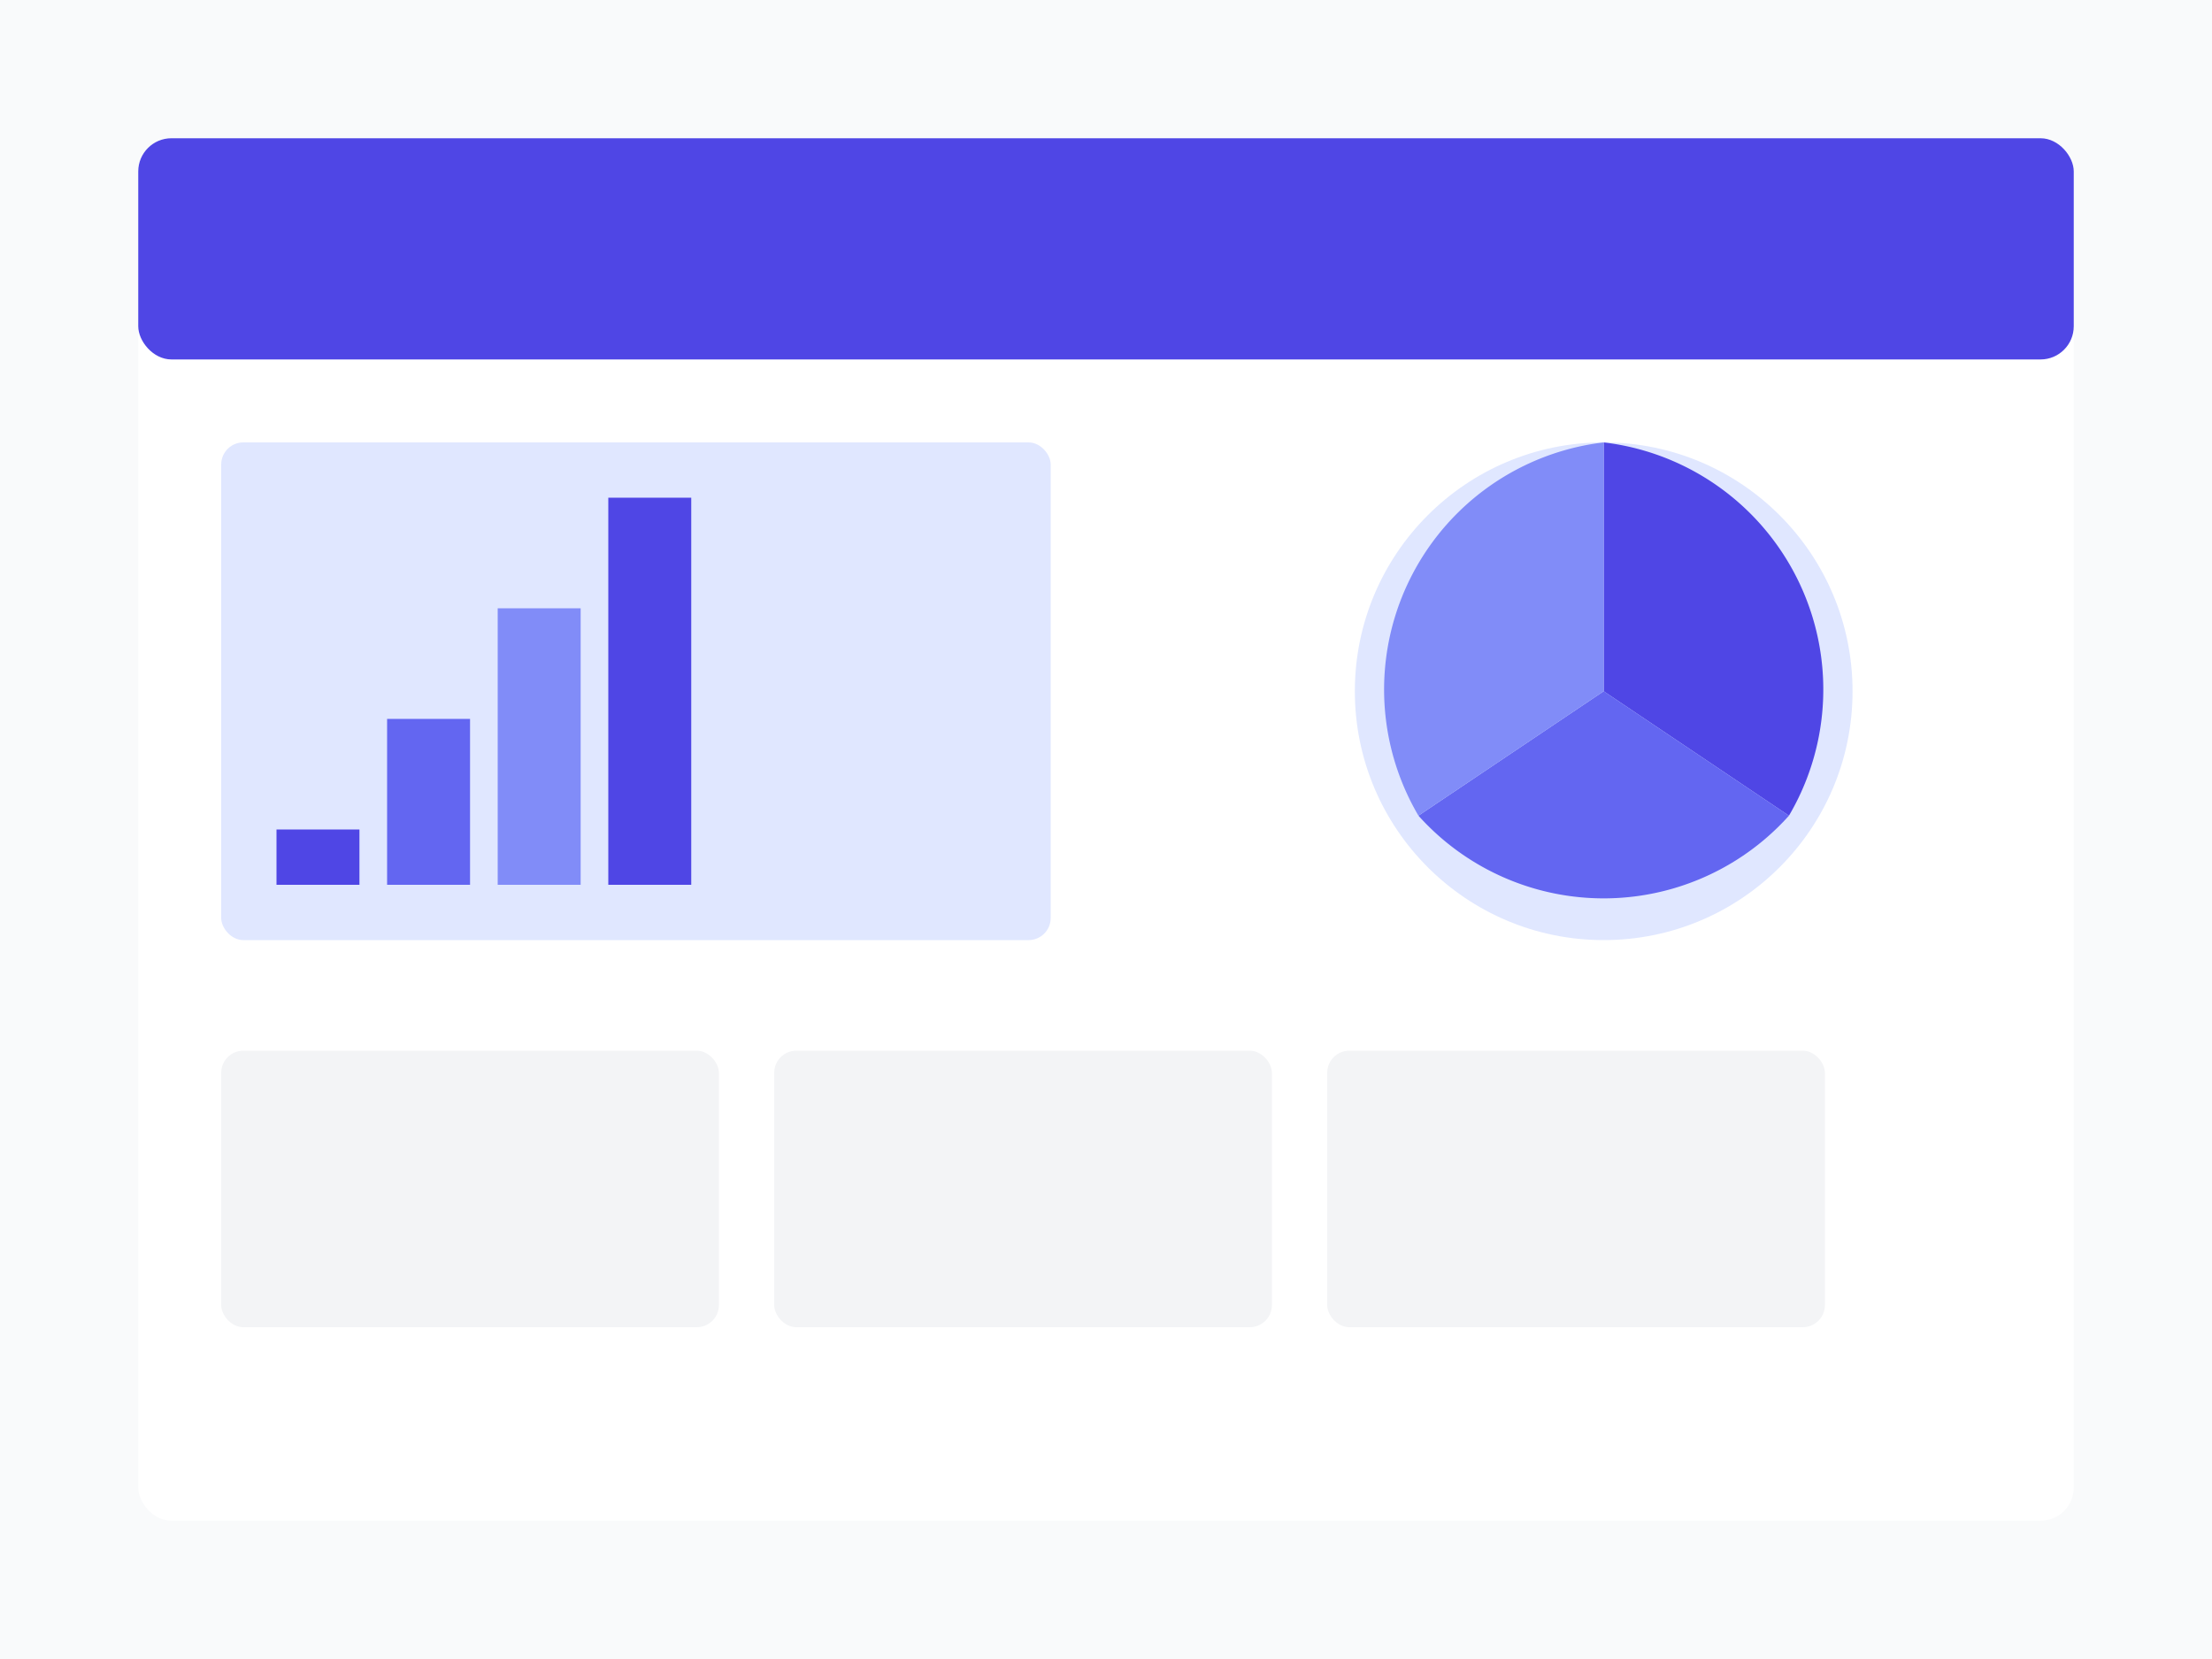 <?xml version="1.0" encoding="UTF-8"?>
<svg width="800px" height="600px" viewBox="0 0 800 600" version="1.1" xmlns="http://www.w3.org/2000/svg">
    <g stroke="none" stroke-width="1" fill="none" fill-rule="evenodd">
        <rect fill="#F9FAFB" x="0" y="0" width="800" height="600"/>
        <!-- Dashboard Background -->
        <rect fill="#FFFFFF" x="50" y="50" width="700" height="500" rx="12"/>
        <!-- Header -->
        <rect fill="#4F46E5" x="50" y="50" width="700" height="80" rx="12"/>
        <!-- Charts -->
        <g transform="translate(80, 160)">
            <!-- Bar Chart -->
            <rect fill="#E0E7FF" x="0" y="0" width="300" height="180" rx="8"/>
            <rect fill="#4F46E5" x="20" y="140" width="30" height="20"/>
            <rect fill="#6366F1" x="60" y="100" width="30" height="60"/>
            <rect fill="#818CF8" x="100" y="60" width="30" height="100"/>
            <rect fill="#4F46E5" x="140" y="20" width="30" height="140"/>
            <!-- Pie Chart -->
            <circle fill="#E0E7FF" cx="500" cy="90" r="90"/>
            <path d="M500,90 L500,0 A90,90 0 0,1 567,135 Z" fill="#4F46E5"/>
            <path d="M500,90 L567,135 A90,90 0 0,1 433,135 Z" fill="#6366F1"/>
            <path d="M500,90 L433,135 A90,90 0 0,1 500,0 Z" fill="#818CF8"/>
        </g>
        <!-- Data Cards -->
        <g transform="translate(80, 380)">
            <rect fill="#F3F4F6" x="0" y="0" width="180" height="100" rx="8"/>
            <rect fill="#F3F4F6" x="200" y="0" width="180" height="100" rx="8"/>
            <rect fill="#F3F4F6" x="400" y="0" width="180" height="100" rx="8"/>
        </g>
    </g>
</svg>
